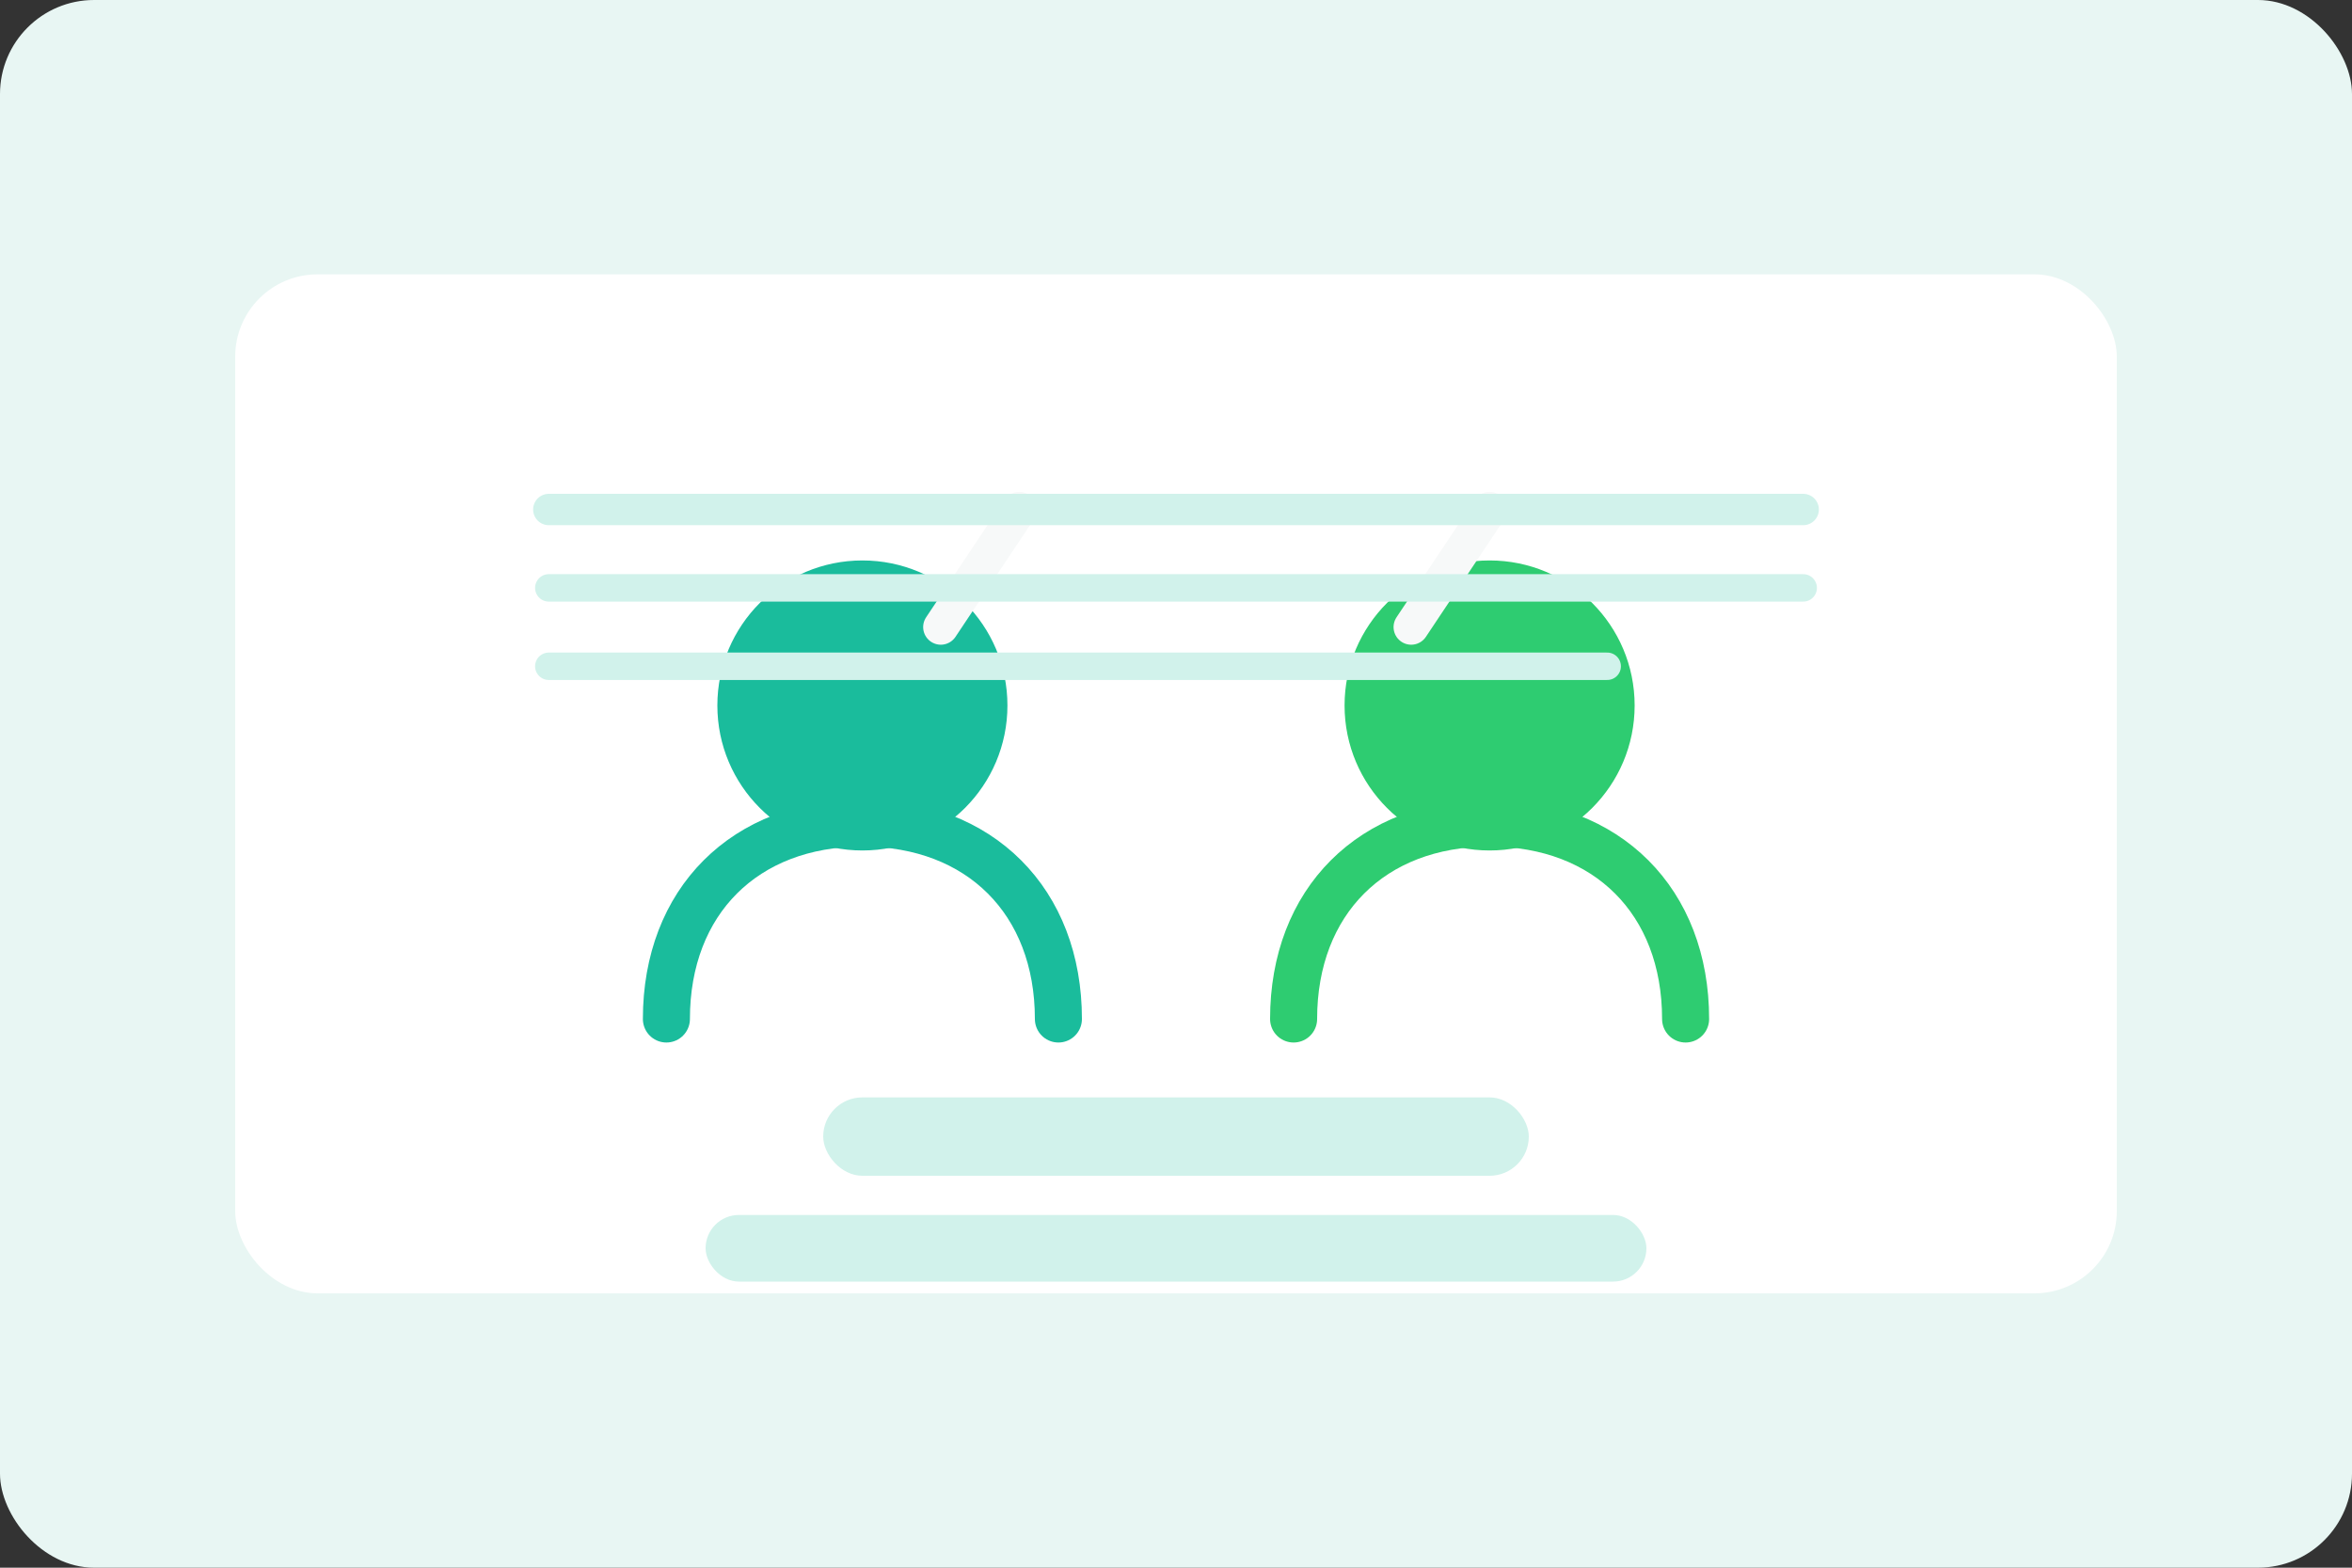 <svg width="1200" height="800" viewBox="0 0 1200 800" fill="none" xmlns="http://www.w3.org/2000/svg">
  <rect x="0" y="0" width="1200" height="800" fill="#333333" stroke="none"/>
  <rect width="1200" height="800" rx="48" fill="#E8F6F3"/>
  <rect x="120" y="140" width="960" height="520" rx="42" fill="#ffffff"/>
  <path d="M340 520C340 460 380 420 440 420C500 420 540 460 540 520" stroke="#1ABC9C" stroke-width="24" stroke-linecap="round"/>
  <path d="M660 520C660 460 700 420 760 420C820 420 860 460 860 520" stroke="#2ECC71" stroke-width="24" stroke-linecap="round"/>
  <circle cx="440" cy="360" r="74" fill="#1ABC9C"/>
  <circle cx="760" cy="360" r="74" fill="#2ECC71"/>
  <path d="M480 320L520 260" stroke="#F7F9F9" stroke-width="18" stroke-linecap="round"/>
  <path d="M720 320L760 260" stroke="#F7F9F9" stroke-width="18" stroke-linecap="round"/>
  <rect x="420" y="560" width="360" height="40" rx="20" fill="#D1F2EB"/>
  <rect x="360" y="620" width="480" height="34" rx="17" fill="#D1F2EB"/>
  <path d="M280 260H920" stroke="#D1F2EB" stroke-width="16" stroke-linecap="round"/>
  <path d="M280 300H920" stroke="#D1F2EB" stroke-width="14" stroke-linecap="round"/>
  <path d="M280 340H820" stroke="#D1F2EB" stroke-width="14" stroke-linecap="round"/>
</svg>
